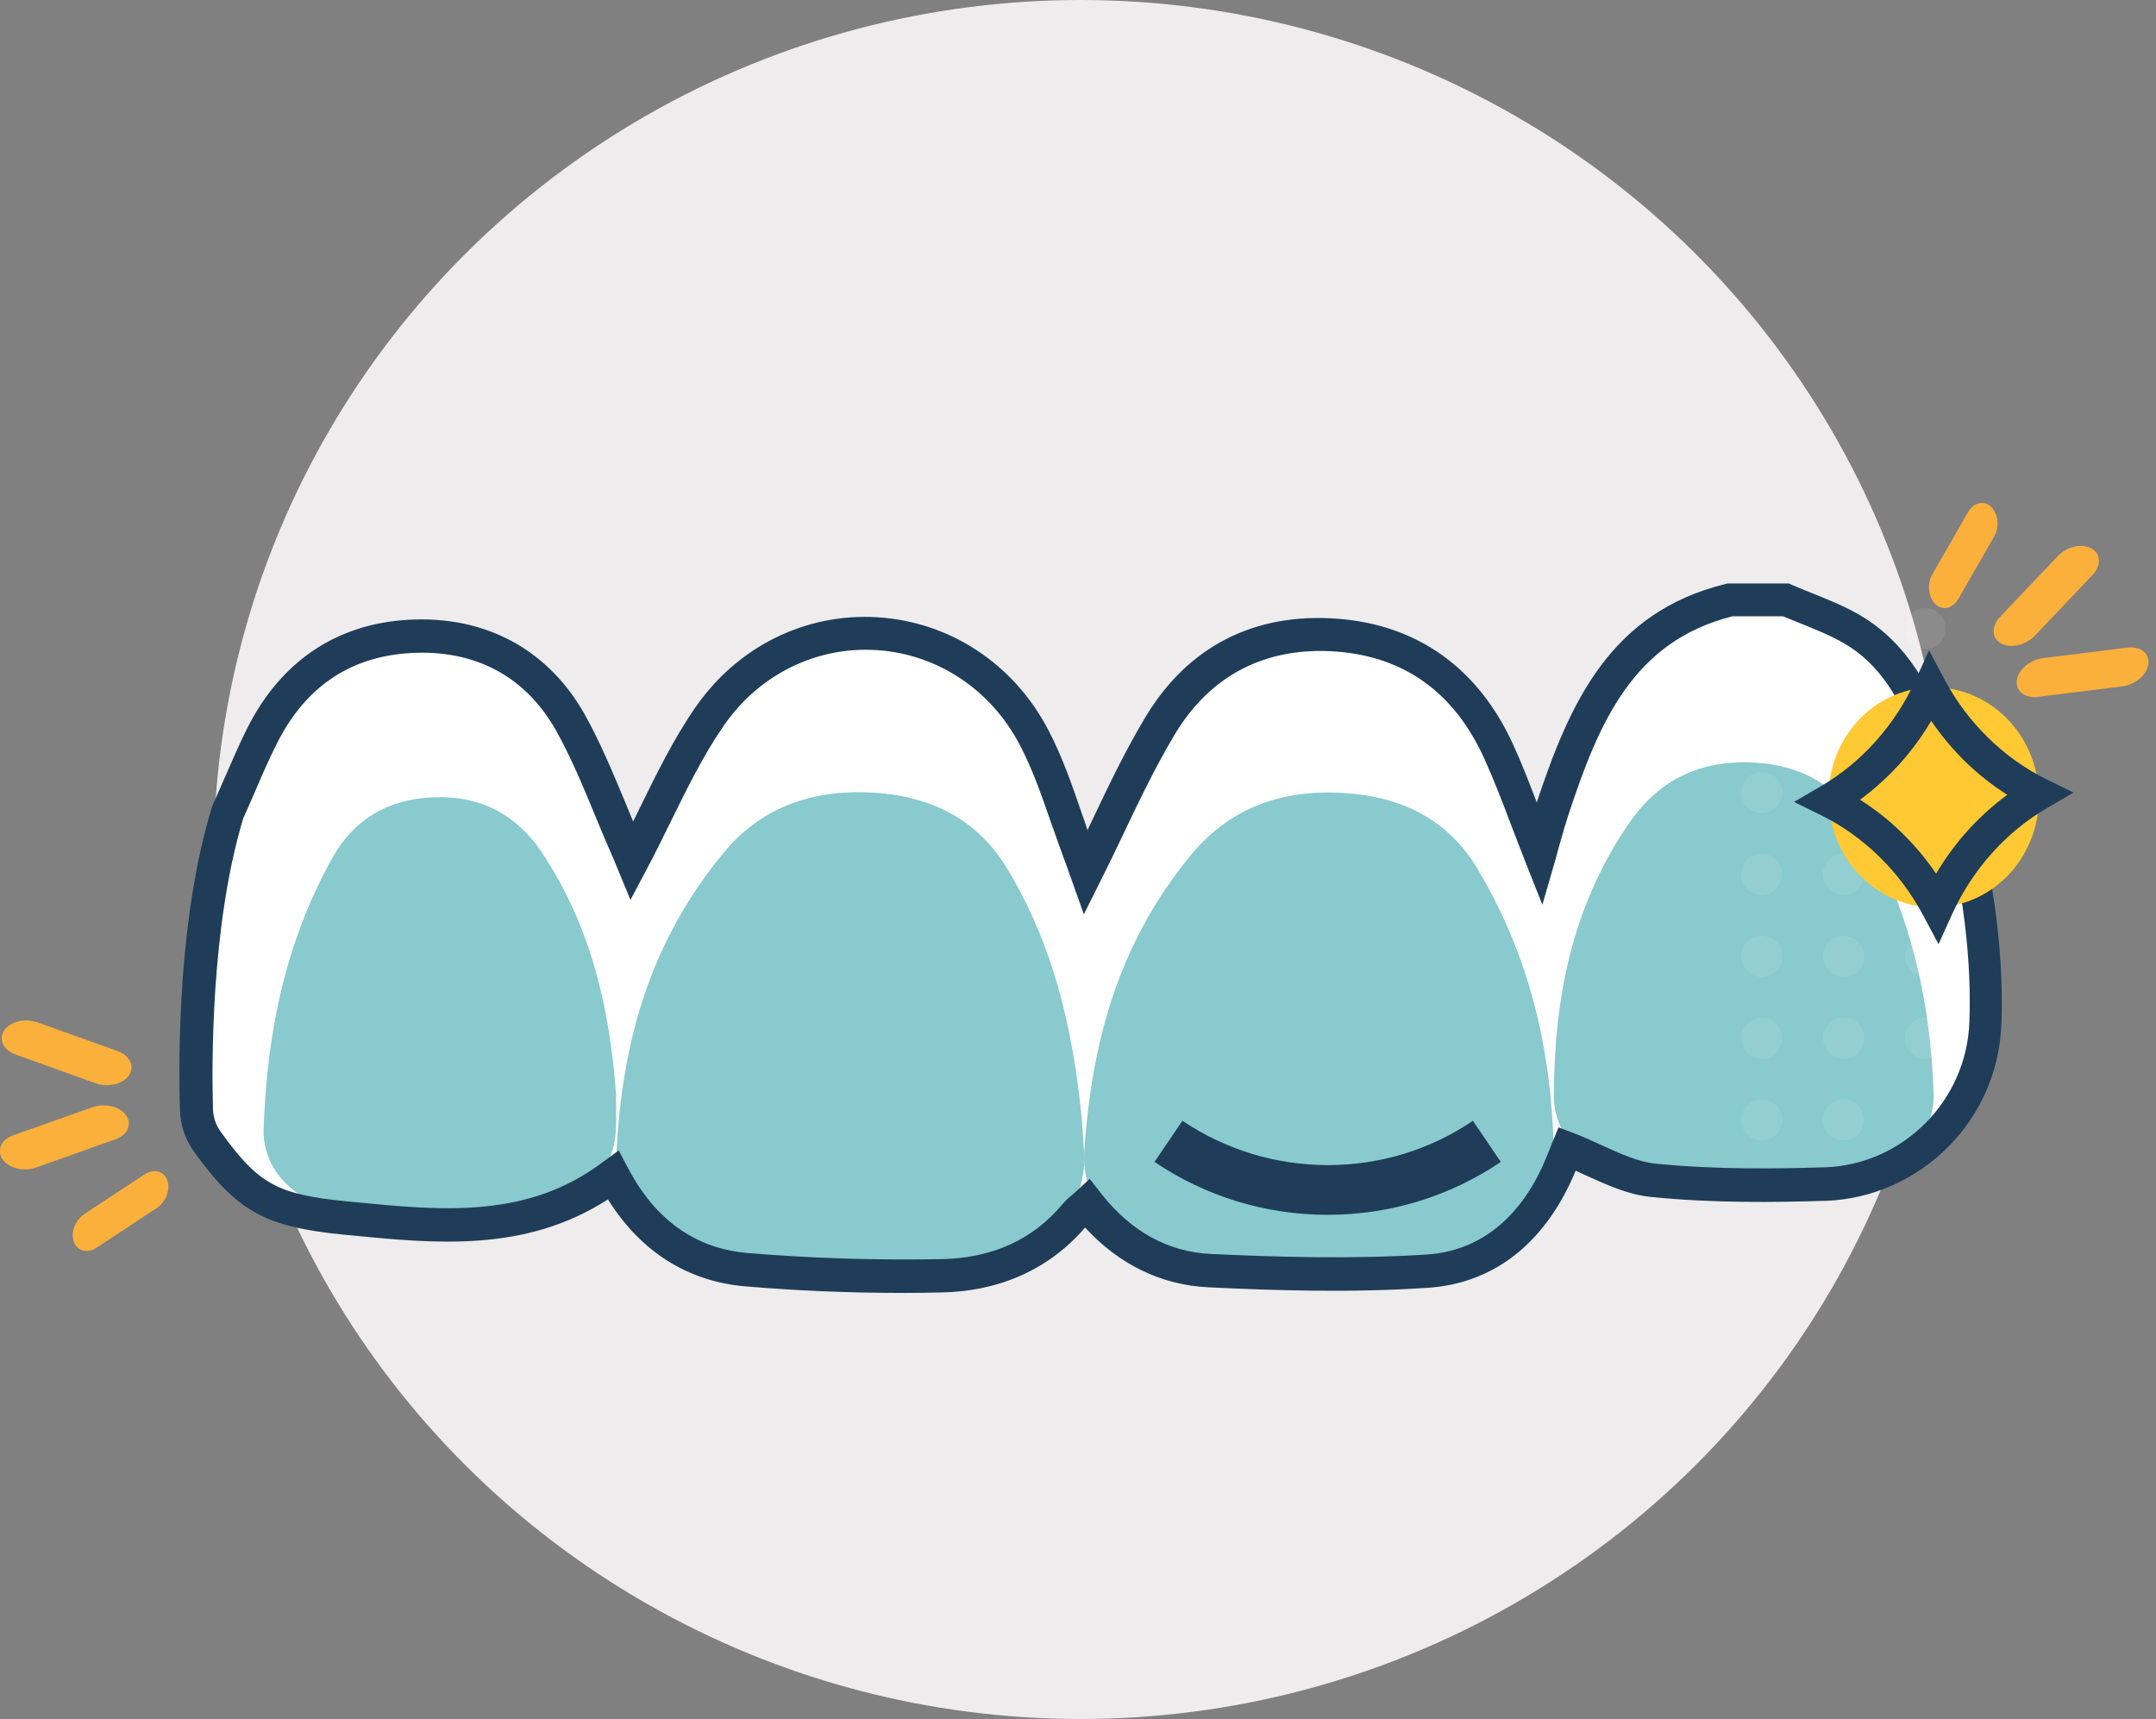 <svg width="143" height="114" viewBox="0 0 143 114" fill="none" xmlns="http://www.w3.org/2000/svg">
<rect x="0" y="0" width="143" height="114" fill="#808080" stroke="none"/>
<ellipse cx="71.664" cy="57" rx="57.5" ry="57" fill="#EEECEC"/>
<g clip-path="url(#clip0)">
<path d="M22.887 50.908L23.049 50.485L20.567 49.495L20.405 49.917C20.113 50.632 19.854 51.346 19.61 52.077L22.14 52.938C22.368 52.256 22.611 51.574 22.887 50.908Z" fill="#1F3D59"/>
<path d="M18.783 54.708C16.999 61.253 16.723 68.253 18.021 74.928L20.648 74.425C19.432 68.139 19.691 61.578 21.362 55.423L18.783 54.708Z" fill="#1F3D59"/>
<path d="M8.563 71.306C8.174 71.891 7.185 72.135 6.357 71.842L1.053 69.942C0.226 69.65 -0.114 68.935 0.275 68.334C0.664 67.749 1.653 67.506 2.481 67.798L7.785 69.698C8.612 69.991 8.953 70.722 8.563 71.306Z" fill="#FBB03B"/>
<path d="M11.095 78.274C11.322 78.891 10.997 79.719 10.381 80.125L6.407 82.74C5.791 83.146 5.109 82.967 4.898 82.35C4.671 81.733 4.996 80.905 5.612 80.499L9.586 77.884C10.203 77.478 10.884 77.656 11.095 78.274Z" fill="#FBB03B"/>
<path d="M8.37 73.97C8.775 74.571 8.451 75.285 7.64 75.561L2.384 77.429C1.573 77.721 0.584 77.478 0.162 76.877C-0.243 76.276 0.081 75.561 0.892 75.285L6.164 73.418C6.975 73.141 7.964 73.385 8.37 73.97Z" fill="#FBB03B"/>
<path d="M15.085 53.864C15.896 52.028 16.561 50.372 17.372 48.78C19.48 44.59 22.951 42.3 27.574 42.186C32.051 42.073 35.668 44.038 37.858 48.001C39.285 50.583 40.291 53.393 41.491 56.105C41.67 56.511 41.816 56.917 41.897 57.079C43.584 53.88 44.995 50.453 47.055 47.497C52.537 39.572 64.086 40.351 68.563 48.894C69.844 51.346 70.59 54.058 71.579 56.657C71.758 57.128 71.92 57.599 72.001 57.843C73.623 54.594 75.067 51.233 76.932 48.13C79.544 43.794 83.615 41.731 88.676 42.105C93.736 42.495 97.321 45.223 99.397 49.836C100.354 51.947 101.116 54.156 102.09 56.624C102.414 55.504 102.641 54.627 102.917 53.782C104.977 47.546 107.41 41.585 114.725 39.799H118.44C119.899 40.432 121.424 40.936 122.803 41.731C125.706 43.404 127.117 46.246 128.301 49.219C128.593 49.95 128.902 50.697 129.275 51.622C131.464 58.606 131.805 64.225 131.675 67.879C131.464 73.661 126.842 78.323 121.067 78.55C121.019 78.55 120.986 78.55 120.937 78.55C117.174 78.664 113.395 78.68 109.664 78.29C107.734 78.095 105.901 76.942 103.939 76.195C103.744 76.666 103.468 77.429 103.128 78.144C101.408 81.701 98.57 84.056 94.677 84.315C89.892 84.64 85.058 84.51 80.257 84.283C76.981 84.137 74.223 82.545 72.099 79.817C71.79 80.109 71.498 80.32 71.288 80.58C68.984 83.341 65.886 84.559 62.431 84.624C58.117 84.705 53.786 84.575 49.488 84.218C45.449 83.877 42.529 81.555 40.648 77.965C35.149 82.107 28.953 81.392 22.87 80.791C17.826 80.288 16.334 79.378 13.706 75.708C13.268 75.107 13.025 74.376 13.009 73.629C12.928 70.429 12.879 61.156 15.085 53.864Z" fill="white"/>
<path d="M87.638 84.023C90.216 83.877 92.39 83.763 94.58 83.617C95.31 83.568 96.023 83.455 96.737 83.325C100.305 82.675 103.047 80.401 103.063 77.657C103.095 70.738 101.798 63.965 97.986 57.599C96.218 54.643 93.315 52.792 88.935 52.581C84.475 52.353 81.263 53.928 78.944 56.754C74.045 62.731 72.407 69.374 71.92 76.244C71.661 80.093 74.451 82.708 79.495 83.341C82.317 83.666 85.156 83.812 87.638 84.023Z" fill="#88CACE"/>
<path d="M56.9 84.055C59.642 83.844 62.188 83.763 64.702 83.438C69.439 82.821 72.115 80.141 71.904 76.471C71.839 75.48 71.79 74.473 71.677 73.483C71.077 67.993 69.844 62.617 66.778 57.566C64.962 54.562 61.977 52.71 57.533 52.548C53.364 52.402 50.25 53.847 48.06 56.478C42.983 62.569 41.248 69.357 40.891 76.422C40.696 80.093 43.421 82.691 48.206 83.292C51.126 83.65 54.111 83.812 56.9 84.055Z" fill="#88CACE"/>
<path d="M115.423 78.615C117.726 78.404 120.256 78.257 122.738 77.884C126.079 77.38 128.334 75.253 128.253 72.573C128.058 66.499 126.761 60.587 123.63 55.033C122.138 52.386 119.753 50.68 116.088 50.566C112.357 50.437 109.81 52.012 108.026 54.627C104.182 60.246 103.079 66.385 103.063 72.703C103.063 75.464 105.334 77.51 108.626 77.981C110.784 78.306 112.99 78.404 115.423 78.615Z" fill="#88CACE"/>
<path d="M40.859 72.557C40.437 66.921 39.237 61.48 35.944 56.543C34.322 54.107 31.986 52.759 28.775 52.873C25.66 52.986 23.422 54.416 22.043 56.9C18.88 62.552 17.696 68.626 17.485 74.879C17.404 77.38 19.318 79.54 22.027 80.093C26.65 81.034 31.337 81.132 35.993 80.239C38.831 79.686 40.664 77.656 40.842 75.042C40.891 74.213 40.859 73.385 40.859 72.557Z" fill="#88CACE"/>
<path d="M88.076 77.267C84.621 77.267 81.279 76.244 78.424 74.327L76.575 77.056C79.965 79.346 83.939 80.564 88.059 80.564C92.179 80.564 96.153 79.346 99.543 77.056L97.694 74.327C94.872 76.244 91.53 77.267 88.076 77.267Z" fill="#1F3D59"/>
<path d="M60.047 85.745C56.381 85.745 52.813 85.598 49.423 85.306C45.611 84.981 42.481 83 40.323 79.54C34.857 83.065 28.921 82.48 23.146 81.912L22.789 81.879C17.55 81.359 15.701 80.32 12.846 76.341C12.279 75.545 11.97 74.619 11.938 73.661C11.825 70.056 11.808 60.896 14.047 53.555L14.063 53.49L14.095 53.425C14.355 52.84 14.598 52.272 14.841 51.72C15.361 50.534 15.847 49.397 16.399 48.293C18.702 43.713 22.562 41.212 27.558 41.082C32.473 40.952 36.479 43.226 38.831 47.465C39.853 49.316 40.664 51.281 41.459 53.181C41.637 53.604 41.816 54.042 41.994 54.481C42.14 54.172 42.302 53.863 42.448 53.555C43.551 51.314 44.687 48.975 46.146 46.88C48.936 42.868 53.429 40.643 58.198 40.936C62.999 41.228 67.233 44.021 69.52 48.39C70.444 50.144 71.093 52.028 71.726 53.863C71.855 54.253 72.001 54.643 72.131 55.049C72.245 54.822 72.342 54.594 72.456 54.367C73.526 52.109 74.645 49.771 75.959 47.578C78.781 42.868 83.193 40.611 88.724 41.033C94.044 41.439 98.067 44.33 100.37 49.397C100.938 50.632 101.425 51.898 101.927 53.214C104.117 46.636 106.777 40.611 114.449 38.727L114.579 38.694H118.65L118.861 38.792C119.299 38.987 119.77 39.165 120.208 39.344C121.246 39.766 122.316 40.188 123.322 40.773C126.615 42.673 128.139 45.905 129.291 48.796C129.486 49.283 129.68 49.771 129.907 50.323L130.297 51.281C132.567 58.508 132.876 64.306 132.746 67.912C132.632 70.981 131.383 73.889 129.21 76.065C127.036 78.241 124.149 79.524 121.084 79.638H120.938C117.791 79.735 113.655 79.8 109.502 79.378C107.994 79.232 106.599 78.582 105.253 77.981C105.009 77.868 104.75 77.754 104.506 77.64C104.377 77.949 104.231 78.29 104.069 78.615C102.041 82.789 98.797 85.127 94.71 85.403C89.616 85.745 84.507 85.582 80.16 85.371C77.029 85.225 74.224 83.861 71.969 81.408C69.617 84.153 66.308 85.647 62.415 85.712C61.653 85.728 60.842 85.745 60.047 85.745ZM41.037 76.292L41.637 77.429C43.454 80.905 46.13 82.805 49.601 83.097C53.672 83.438 57.987 83.585 62.448 83.503C65.805 83.438 68.498 82.22 70.477 79.849C70.688 79.605 70.898 79.41 71.125 79.232C71.207 79.151 71.304 79.086 71.401 78.988L72.277 78.176L73.007 79.118C75.002 81.668 77.468 83.032 80.355 83.162C84.621 83.357 89.665 83.519 94.645 83.195C98.765 82.919 101.019 80.028 102.171 77.64C102.398 77.169 102.609 76.65 102.771 76.244C102.836 76.065 102.901 75.903 102.966 75.756L103.371 74.766L104.361 75.139C105.009 75.383 105.626 75.675 106.242 75.951C107.491 76.52 108.659 77.056 109.81 77.169C113.817 77.575 117.872 77.51 120.938 77.413H121.067C126.242 77.218 130.426 72.995 130.621 67.798C130.751 64.371 130.443 58.849 128.285 51.947L127.945 51.119C127.718 50.566 127.523 50.079 127.328 49.592C126.014 46.344 124.717 44.054 122.3 42.657C121.424 42.154 120.467 41.764 119.461 41.358C119.072 41.196 118.667 41.033 118.261 40.871H114.904C108.318 42.544 106.064 47.854 104.004 54.107C103.825 54.659 103.663 55.211 103.485 55.861C103.387 56.186 103.29 56.543 103.193 56.917L102.301 60.002L101.116 57.014C100.808 56.218 100.516 55.455 100.224 54.708C99.641 53.149 99.073 51.687 98.44 50.29C96.461 45.938 93.169 43.55 88.627 43.209C83.988 42.868 80.29 44.752 77.922 48.699C76.656 50.81 75.57 53.084 74.515 55.293C74.045 56.3 73.542 57.323 73.039 58.33L71.888 60.636L71.028 58.216C70.996 58.151 70.979 58.054 70.931 57.956C70.85 57.713 70.736 57.371 70.606 57.047C70.298 56.218 70.006 55.374 69.714 54.562C69.082 52.727 68.481 51.005 67.638 49.397C65.708 45.711 62.139 43.355 58.117 43.112C54.127 42.868 50.347 44.736 48.012 48.114C46.649 50.079 45.546 52.337 44.476 54.513C43.973 55.52 43.47 56.576 42.919 57.599L41.816 59.678L40.923 57.518C40.907 57.469 40.875 57.404 40.842 57.323C40.761 57.112 40.648 56.836 40.518 56.559C40.145 55.715 39.788 54.854 39.447 54.026C38.685 52.174 37.89 50.274 36.933 48.536C34.971 44.996 31.759 43.177 27.639 43.291C23.438 43.404 20.324 45.418 18.377 49.283C17.842 50.339 17.372 51.427 16.869 52.597C16.642 53.133 16.399 53.685 16.139 54.253C13.949 61.464 14.047 70.868 14.128 73.58C14.144 74.1 14.322 74.62 14.631 75.042C17.128 78.517 18.377 79.216 23 79.67L23.357 79.703C29.326 80.288 34.954 80.856 39.999 77.056L41.037 76.292Z" fill="#1F3D59"/>
<g opacity="0.3">
<path opacity="0.3" d="M120.921 74.279C120.921 73.531 121.521 72.914 122.284 72.914C123.03 72.914 123.646 73.515 123.646 74.262C123.646 75.009 123.046 75.627 122.284 75.627C121.538 75.643 120.921 75.026 120.921 74.279Z" fill="white"/>
<path opacity="0.3" d="M115.488 74.279C115.488 73.531 116.088 72.914 116.85 72.914C117.596 72.914 118.213 73.515 118.213 74.262C118.213 75.009 117.612 75.627 116.85 75.627C116.104 75.643 115.488 75.026 115.488 74.279Z" fill="white"/>
<path opacity="0.3" d="M120.921 68.854C120.921 68.107 121.521 67.49 122.284 67.49C123.03 67.49 123.646 68.091 123.646 68.854C123.646 69.601 123.046 70.218 122.284 70.218C121.521 70.202 120.921 69.601 120.921 68.854Z" fill="white"/>
<path opacity="0.3" d="M115.488 68.854C115.488 68.107 116.088 67.49 116.85 67.49C117.596 67.49 118.213 68.091 118.213 68.854C118.213 69.601 117.612 70.218 116.85 70.218C116.104 70.218 115.488 69.601 115.488 68.854Z" fill="white"/>
<path opacity="0.3" d="M120.921 63.43C120.921 62.683 121.521 62.065 122.284 62.065C123.03 62.065 123.646 62.666 123.646 63.43C123.646 64.193 123.046 64.794 122.284 64.794C121.521 64.778 120.921 64.177 120.921 63.43Z" fill="white"/>
<path opacity="0.3" d="M115.488 63.43C115.488 62.683 116.088 62.065 116.85 62.065C117.596 62.065 118.213 62.666 118.213 63.43C118.213 64.177 117.612 64.794 116.85 64.794C116.088 64.778 115.488 64.177 115.488 63.43Z" fill="white"/>
<path opacity="0.3" d="M120.905 57.989C120.905 57.242 121.505 56.624 122.268 56.624C123.014 56.624 123.63 57.225 123.63 57.989C123.63 58.736 123.03 59.353 122.268 59.353C121.521 59.353 120.921 58.736 120.905 57.989Z" fill="white"/>
<path opacity="0.3" d="M116.834 59.353C117.586 59.353 118.196 58.742 118.196 57.989C118.196 57.235 117.586 56.624 116.834 56.624C116.081 56.624 115.471 57.235 115.471 57.989C115.471 58.742 116.081 59.353 116.834 59.353Z" fill="white"/>
<path opacity="0.3" d="M120.905 52.564C120.905 51.817 121.505 51.2 122.268 51.2C123.014 51.2 123.63 51.801 123.63 52.548C123.63 53.295 123.03 53.912 122.268 53.912C121.521 53.929 120.905 53.312 120.905 52.564Z" fill="white"/>
<path opacity="0.3" d="M115.488 52.564C115.488 51.817 116.088 51.2 116.85 51.2C117.596 51.2 118.213 51.801 118.213 52.548C118.213 53.295 117.612 53.912 116.85 53.912C116.088 53.929 115.488 53.312 115.488 52.564Z" fill="white"/>
<path opacity="0.3" d="M127.701 67.49C128.447 67.49 129.064 68.091 129.064 68.854C129.064 69.601 128.464 70.218 127.701 70.218C126.955 70.218 126.339 69.617 126.339 68.854C126.355 68.091 126.955 67.49 127.701 67.49Z" fill="white"/>
<path opacity="0.3" d="M127.701 64.778C128.454 64.778 129.064 64.167 129.064 63.413C129.064 62.66 128.454 62.049 127.701 62.049C126.949 62.049 126.339 62.66 126.339 63.413C126.339 64.167 126.949 64.778 127.701 64.778Z" fill="white"/>
<path opacity="0.3" d="M127.701 59.337C128.454 59.337 129.064 58.726 129.064 57.973C129.064 57.219 128.454 56.608 127.701 56.608C126.949 56.608 126.339 57.219 126.339 57.973C126.339 58.726 126.949 59.337 127.701 59.337Z" fill="white"/>
<path opacity="0.3" d="M127.701 53.896C128.454 53.896 129.064 53.285 129.064 52.532C129.064 51.778 128.454 51.167 127.701 51.167C126.949 51.167 126.339 51.778 126.339 52.532C126.339 53.285 126.949 53.896 127.701 53.896Z" fill="white"/>
<path opacity="0.3" d="M120.905 47.14C120.905 46.393 121.505 45.776 122.268 45.776C123.014 45.776 123.63 46.377 123.63 47.14C123.63 47.887 123.03 48.504 122.268 48.504C121.521 48.488 120.905 47.887 120.905 47.14Z" fill="white"/>
<path opacity="0.3" d="M115.471 47.14C115.471 46.393 116.071 45.776 116.834 45.776C117.58 45.776 118.196 46.377 118.196 47.14C118.196 47.887 117.596 48.504 116.834 48.504C116.088 48.504 115.471 47.887 115.471 47.14Z" fill="white"/>
<path opacity="0.3" d="M127.685 45.759C128.431 45.759 129.048 46.36 129.048 47.123C129.048 47.887 128.447 48.488 127.685 48.488C126.939 48.488 126.323 47.887 126.323 47.123C126.323 46.36 126.939 45.759 127.685 45.759Z" fill="white"/>
<path opacity="0.3" d="M127.685 40.319C128.431 40.319 129.048 40.919 129.048 41.683C129.048 42.43 128.447 43.047 127.685 43.047C126.939 43.047 126.323 42.446 126.323 41.683C126.339 40.936 126.939 40.319 127.685 40.319Z" fill="white"/>
</g>
<path d="M133.768 45.126C133.849 44.428 134.627 43.762 135.487 43.648L141.083 42.95C141.943 42.836 142.591 43.323 142.494 44.038C142.413 44.736 141.634 45.402 140.775 45.516L135.179 46.214C134.319 46.328 133.687 45.84 133.768 45.126Z" fill="#FBB03B"/>
<path d="M128.366 40.059C127.896 39.604 127.799 38.711 128.172 38.077L130.54 33.952C130.913 33.319 131.594 33.156 132.065 33.611C132.535 34.066 132.632 34.959 132.259 35.592L129.891 39.718C129.518 40.367 128.837 40.513 128.366 40.059Z" fill="#FBB03B"/>
<path d="M132.73 42.673C132.097 42.332 132.065 41.536 132.648 40.919L136.493 36.875C137.093 36.242 138.082 36.015 138.715 36.372C139.347 36.713 139.38 37.509 138.796 38.126L134.952 42.17C134.368 42.787 133.362 43.014 132.73 42.673Z" fill="#FBB03B"/>
<path d="M128.497 60.163C132.347 60.036 135.361 56.67 135.229 52.645C135.097 48.62 131.869 45.459 128.019 45.586C124.169 45.712 121.155 49.078 121.287 53.104C121.419 57.129 124.647 60.29 128.497 60.163Z" fill="#FFC933"/>
<path d="M128.577 62.617L127.539 60.669C126.014 57.81 123.63 55.471 120.808 54.075L118.991 53.181L120.743 52.158C123.468 50.583 125.69 48.082 127.036 45.142L127.945 43.128L128.983 45.077C130.507 47.935 132.892 50.274 135.714 51.671L137.531 52.564L135.779 53.587C133.054 55.163 130.832 57.664 129.486 60.603L128.577 62.617ZM123.371 53.035C125.366 54.302 127.069 55.959 128.415 57.94C129.632 55.877 131.237 54.107 133.135 52.71C131.14 51.444 129.437 49.787 128.091 47.806C126.874 49.868 125.268 51.639 123.371 53.035Z" fill="#1F3D59"/>
</g>
<defs>
<clipPath id="clip0">
<rect width="142.51" height="52.394" fill="white" transform="translate(0 33.351)"/>
</clipPath>
</defs>
</svg>
